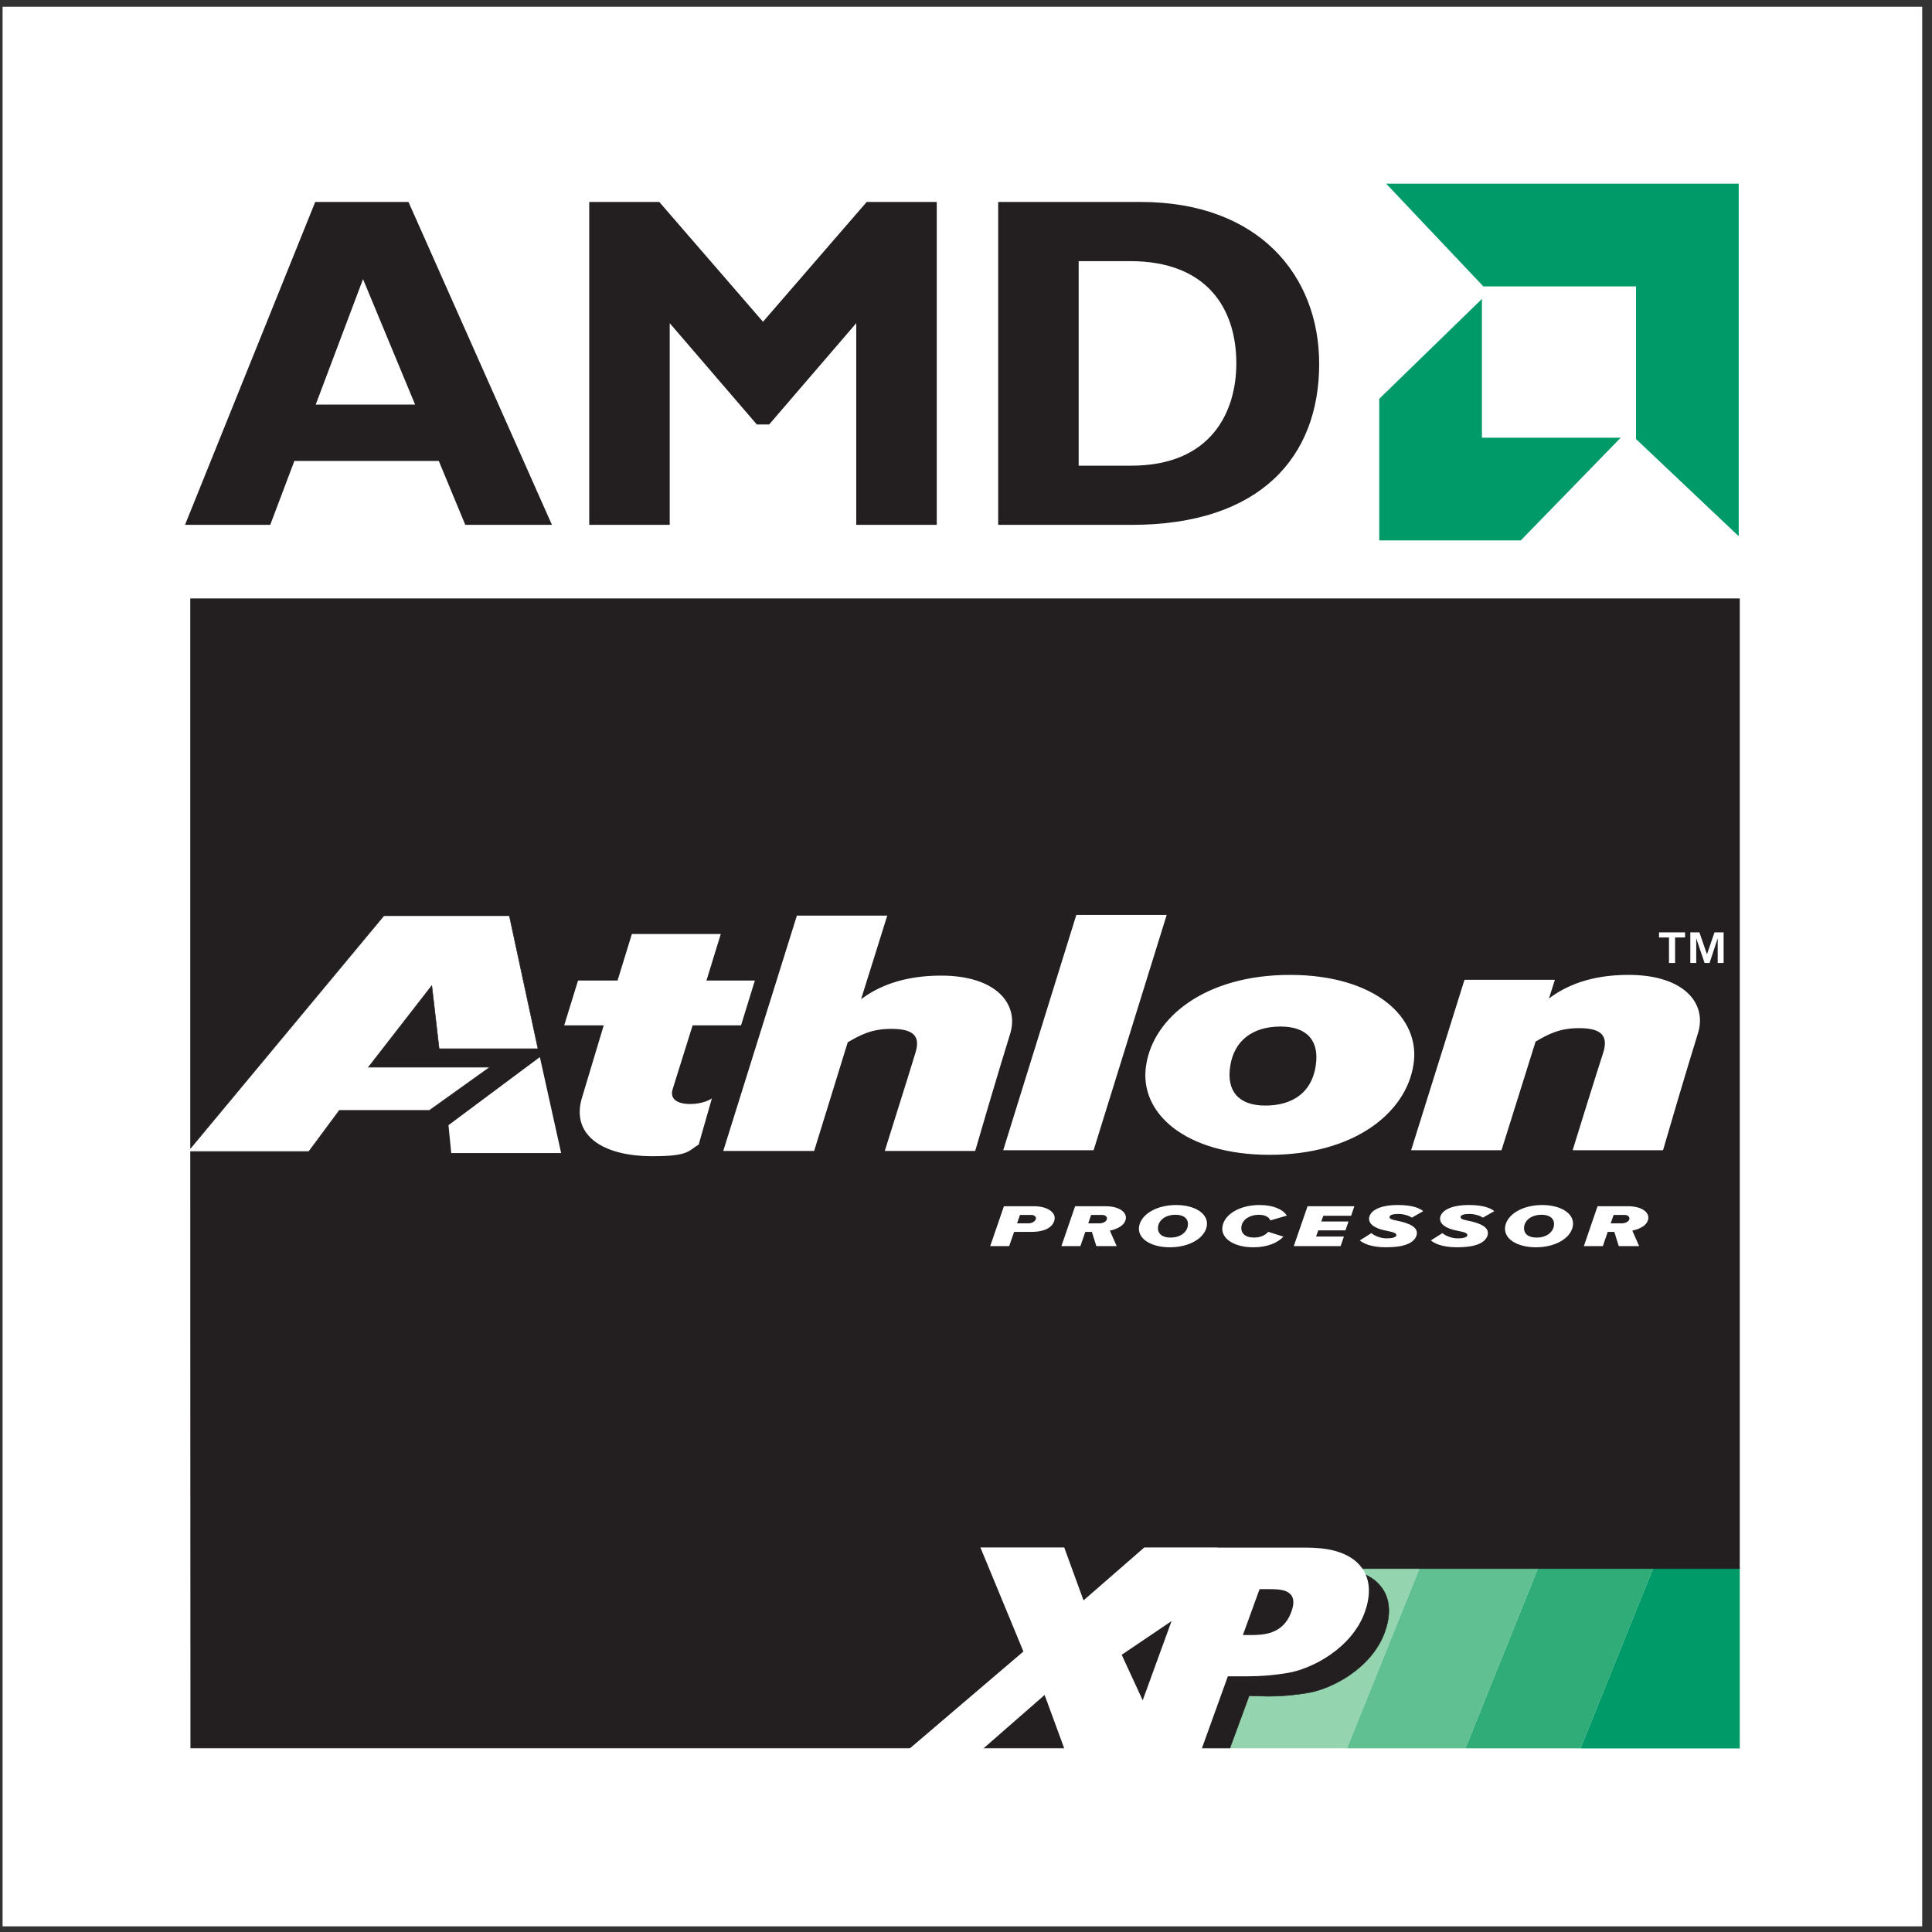 <?xml version="1.0" encoding="UTF-8" standalone="no"?>
<svg xmlns:rdf="http://www.w3.org/1999/02/22-rdf-syntax-ns#" xmlns="http://www.w3.org/2000/svg" xml:space="preserve" height="242.5" width="242.5" version="1.1" xmlns:cc="http://creativecommons.org/ns#" xmlns:dc="http://purl.org/dc/elements/1.1/"><rect width="100%" height="100%" fill="#333333" stroke="none"/><g transform="matrix(1.25,0,0,-1.25,0,242.5)"><g fill-rule="evenodd"><path d="m0.26 0.567h192.756v192.756h-192.756v-192.756z" fill="#fff"/><path d="m123.397 18.442 7.317 18.153h-12.209l-7.316-18.153h12.208" fill="#c9e9d3"/><path d="m135.255 18.442 7.317 18.153h-11.892l-7.317-18.153h11.892" fill="#94d4af"/><path d="m142.715 36.594h-0.143l-7.317-18.153h11.894l7.316 18.153h-11.75" fill="#61c091"/><path d="m154.606 36.594h-0.141l-7.316-18.153h11.561l7.318 18.153h-11.422" fill="#30ac79"/><path d="m166.673 36.594h-0.645l-7.318-18.153-0.001-0.007h15.989v18.159h-8.025" fill="#009a68"/><path d="m135.009 36.478c1.101-0.154 2.281-0.507 3.198-1.311 1.732-1.576 1.31-3.763 0.833-5.075-1.317-3.619-5.301-5.662-7.664-6.069-1.362-0.234-2.715-0.351-4.053-0.351l-1.886 0.055-1.937-5.254h-104.345l-0.021 59.898h11.874l3.06 4.127h9.042l6.074 4.343h-12.189l6.363 8.191 0.736-6.338h9.926l-2.874 13.352h-12.599l-19.413-23.348v55.177h155.54v-97.39h-39.599l-0.066-0.006" fill="#231f20"/></g><path d="m135.009 36.478c1.101-0.154 2.281-0.507 3.198-1.311 1.732-1.576 1.31-3.763 0.833-5.075-1.317-3.619-5.301-5.662-7.664-6.069-1.362-0.234-2.715-0.351-4.053-0.351l-1.886 0.055-1.937-5.254h-104.345l-0.021 59.898h11.874l3.06 4.127h9.042l6.074 4.343h-12.189l6.363 8.191 0.736-6.338h9.926l-2.874 13.352h-12.599l-19.413-23.348v55.177h155.54v-97.39h-39.599l-0.066-0.006z" stroke="#231f20" stroke-miterlimit="2.613" stroke-width=".05" fill="none"/><g fill="#231f20" fill-rule="evenodd"><path d="m55.422 141.297h-8.7l-2.662 6.419h-14.5l-2.424-6.419h-8.558l13.075 32.423h9.364l14.405-32.423zm-18.969 24.674-4.752-12.598h9.982l-5.23 12.598"/><path d="m87.027 173.72h7.036v-32.423h-8.083v20.253l-8.747-10.174h-1.236l-8.748 10.174v-20.253h-8.082v32.423h7.035l10.413-12.029 10.412 12.029"/><path d="m114.541 173.72c11.836 0 17.923-7.37 17.923-16.259 0-9.318-5.894-16.164-18.826-16.164h-13.407v32.423h14.31zm-6.228-26.48h5.277c8.129 0 10.555 5.515 10.555 10.268 0 5.562-2.996 10.269-10.651 10.269h-5.181v-20.537"/></g><path d="m139.191 175.555 9.757-10.314h15.331v-15.33l10.312-9.756v35.4h-35.4" fill-rule="evenodd" fill="#009a68"/><path d="m148.807 150.05v13.936l-10.313-10.032v-14.217h14.216l10.034 10.313h-13.937" fill-rule="evenodd" fill="#009a68"/><g fill="#fff" fill-rule="evenodd"><path d="m167.59 99.866h-1.001v0.511h2.615v-0.511h-1.002v-2.563h-0.612v2.563"/><path d="m172.161 100.377h0.916v-3.074h-0.596v2.478l-0.817-2.478h-0.5l-0.838 2.478v-2.478h-0.595v3.074h0.912l0.761-2.203 0.757 2.203"/><path d="m54.21 87.855 2.138-9.64h-11.039l-0.275 2.802 9.176 6.839"/><path d="m103.804 72.878h-2.996l-1.377-4.004h1.907l0.493 1.428h1.74c1.497 0 2.205 0.559 2.325 1.25 0.121 0.684-0.681 1.327-2.092 1.327zm-0.504-1.717h-1.171l0.29 0.84h1.131c0.271 0 0.531-0.154 0.466-0.402-0.073-0.258-0.418-0.438-0.716-0.438zm7.688 1.717h-3.032l-1.376-4.004h1.908l0.492 1.428h0.66l0.448-1.428h2.044l-0.687 1.554c0.316 0.062 1.45 0.338 1.6 1.161 0.121 0.682-0.642 1.289-2.057 1.289zm-0.556-1.717h-1.155l0.288 0.84h1.135c0.318 0 0.486-0.216 0.456-0.395-0.046-0.27-0.408-0.444-0.724-0.444zm7.664 1.838c-1.916 0-3.487-0.896-3.71-2.125-0.224-1.233 1.164-2.12 3.089-2.12 1.915 0 3.478 0.887 3.701 2.12 0.224 1.229-1.162 2.125-3.08 2.125zm1.172-2.125c-0.111-0.609-0.725-1.143-1.729-1.143-1.006 0-1.349 0.534-1.246 1.143 0.111 0.61 0.725 1.145 1.738 1.145 1.005 0 1.349-0.535 1.237-1.145zm5.394 0c-0.11-0.679 0.345-1.143 1.257-1.143 0.633 0 1.135 0.229 1.433 0.577l1.525-0.487c-0.569-0.593-1.562-1.067-3.033-1.067-1.924 0-3.312 0.887-3.087 2.12 0.223 1.234 1.785 2.125 3.719 2.125 1.461 0 2.372-0.475 2.743-1.063l-1.654-0.482c-0.149 0.343-0.54 0.565-1.163 0.565-0.903 0-1.627-0.468-1.74-1.145zm6.636 2.004h4.698l-0.325-0.96h-2.79l-0.207-0.572h2.735l-0.306-0.893h-2.735l-0.215-0.619h2.793l-0.328-0.96h-4.705l1.385 4.004zm8.232-1.063c-0.027-0.173 0.158-0.275 0.688-0.377 1.405-0.27 2.252-0.721 2.02-1.496-0.243-0.775-1.276-1.187-3.043-1.187-1.628 0-2.336 0.433-2.652 0.69l1.165 0.732c0.167-0.168 0.81-0.528 1.526-0.528 0.529 0 0.929 0.096 0.976 0.288 0.046 0.205-0.187 0.323-0.912 0.463-1.6 0.293-1.962 0.911-1.785 1.465 0.176 0.557 0.994 1.135 2.855 1.135 1.498 0 2.194-0.33 2.547-0.614l-1.143-0.655c-0.28 0.199-0.847 0.373-1.349 0.373-0.55 0-0.865-0.103-0.893-0.288zm7.134 0c-0.029-0.173 0.157-0.275 0.688-0.377 1.403-0.27 2.25-0.721 2.017-1.496-0.24-0.775-1.272-1.187-3.04-1.187-1.627 0-2.335 0.433-2.652 0.69l1.163 0.732c0.168-0.168 0.808-0.528 1.524-0.528 0.531 0 0.932 0.096 0.978 0.288 0.047 0.205-0.185 0.323-0.913 0.463-1.597 0.293-1.963 0.911-1.786 1.465 0.177 0.557 0.996 1.135 2.856 1.135 1.5 0 2.195-0.33 2.549-0.614l-1.144-0.655c-0.277 0.199-0.845 0.373-1.347 0.373-0.55 0-0.866-0.103-0.893-0.288zm8.192 1.184c-1.916 0-3.487-0.896-3.711-2.125-0.224-1.233 1.162-2.12 3.088-2.12 1.916 0 3.479 0.887 3.702 2.12 0.224 1.229-1.163 2.125-3.079 2.125zm1.172-2.125c-0.111-0.609-0.725-1.143-1.73-1.143s-1.349 0.534-1.246 1.143c0.111 0.61 0.725 1.145 1.738 1.145 1.005 0 1.35-0.535 1.238-1.145zm7.422 2.004h-3.033l-1.375-4.004h1.905l0.494 1.428h0.66l0.446-1.428h2.046l-0.687 1.554c0.316 0.062 1.451 0.338 1.601 1.161 0.118 0.682-0.643 1.289-2.057 1.289zm-0.559-1.717h-1.152l0.288 0.84h1.135c0.317 0 0.482-0.216 0.455-0.395-0.046-0.27-0.408-0.444-0.726-0.444zm-45.738 30.966-7.34-23.627h-9.077l7.341 23.627h9.076zm10.342-24.087c8.482 0 13.69 4.215 14.434 9.034 0.794 4.781-3.918 9.032-12.4 9.032-8.483 0-13.689-4.251-14.435-9.032-0.792-4.819 3.919-9.034 12.401-9.034zm43.02 12.258s-1.339-4.287-3.522-11.797h-9.077c2.332 7.546 3.076 9.812 3.076 9.812 0.545 1.772-0.298 2.445-2.431 2.445-1.984 0-3.075-0.602-4.365-1.346l-3.423-10.911h-9.077l5.358 17.11h9.077l-0.595-1.877c1.637 1.24 4.117 2.374 7.985 2.374 5.555 0 7.887-2.834 6.994-5.809zm-101.213-7.156c1.24 0 1.984 0.424 2.183 0.566l-1.329-4.641c-1.041-0.602-0.903-1.168-4.623-1.168-5.307 0-8.184 2.301-7.093 5.879l2.183 7.262h-3.969l1.389 4.499h3.968l1.438 4.675h8.929l-1.439-4.675h4.861l-1.389-4.499h-4.861l-1.984-6.34c-0.348-0.992 0.347-1.558 1.736-1.558zm32.143 7.084s-1.34-4.286-3.522-11.797h-9.077c2.381 7.545 3.075 9.848 3.075 9.848 0.546 1.735-0.248 2.409-2.43 2.409-1.984 0-3.075-0.602-4.366-1.346l-3.372-10.911h-9.127l7.391 23.628h9.077l-2.63-8.395c1.637 1.24 4.167 2.373 8.036 2.373 5.506 0 7.838-2.834 6.944-5.809zm22.088-3.273c0.397 2.585 2.282 3.968 5.058 3.968 2.68 0 3.919-1.453 3.522-3.968-0.397-2.623-2.281-3.968-5.059-3.968-2.679 0-3.919 1.452-3.521 3.968"/><path d="m114.743 23.264-1.722 4.186 4.618 3.768 1.873 5.166-9.283-7.538 3.471-8.439 1.043 2.857"/><path d="m122.248 38.599h8.491c1.372 0 3.832 0 5.467-1.428 1.731-1.576 1.307-3.763 0.832-5.079-1.316-3.615-5.303-5.659-7.664-6.066-1.364-0.234-2.715-0.351-4.056-0.351h-2.023l-2.647-7.34h-13.746l-2.008 5.466-6.217-5.431h-7.396l11.483 9.796-4.317 10.448h8.418l1.936-5.316 6.103 5.316h7.353l-0.009-0.015"/></g><path d="m126.478 34.427h1c1.06 0 3.02 0 2.194-2.274-0.838-2.305-2.845-2.334-4.153-2.334h-0.716l1.675 4.607" fill-rule="evenodd" fill="#231f20"/><path d="m117.639 31.218-5.005-3.381 2.109-4.573 2.896 7.954" fill-rule="evenodd" fill="#231f20"/></g></svg>
